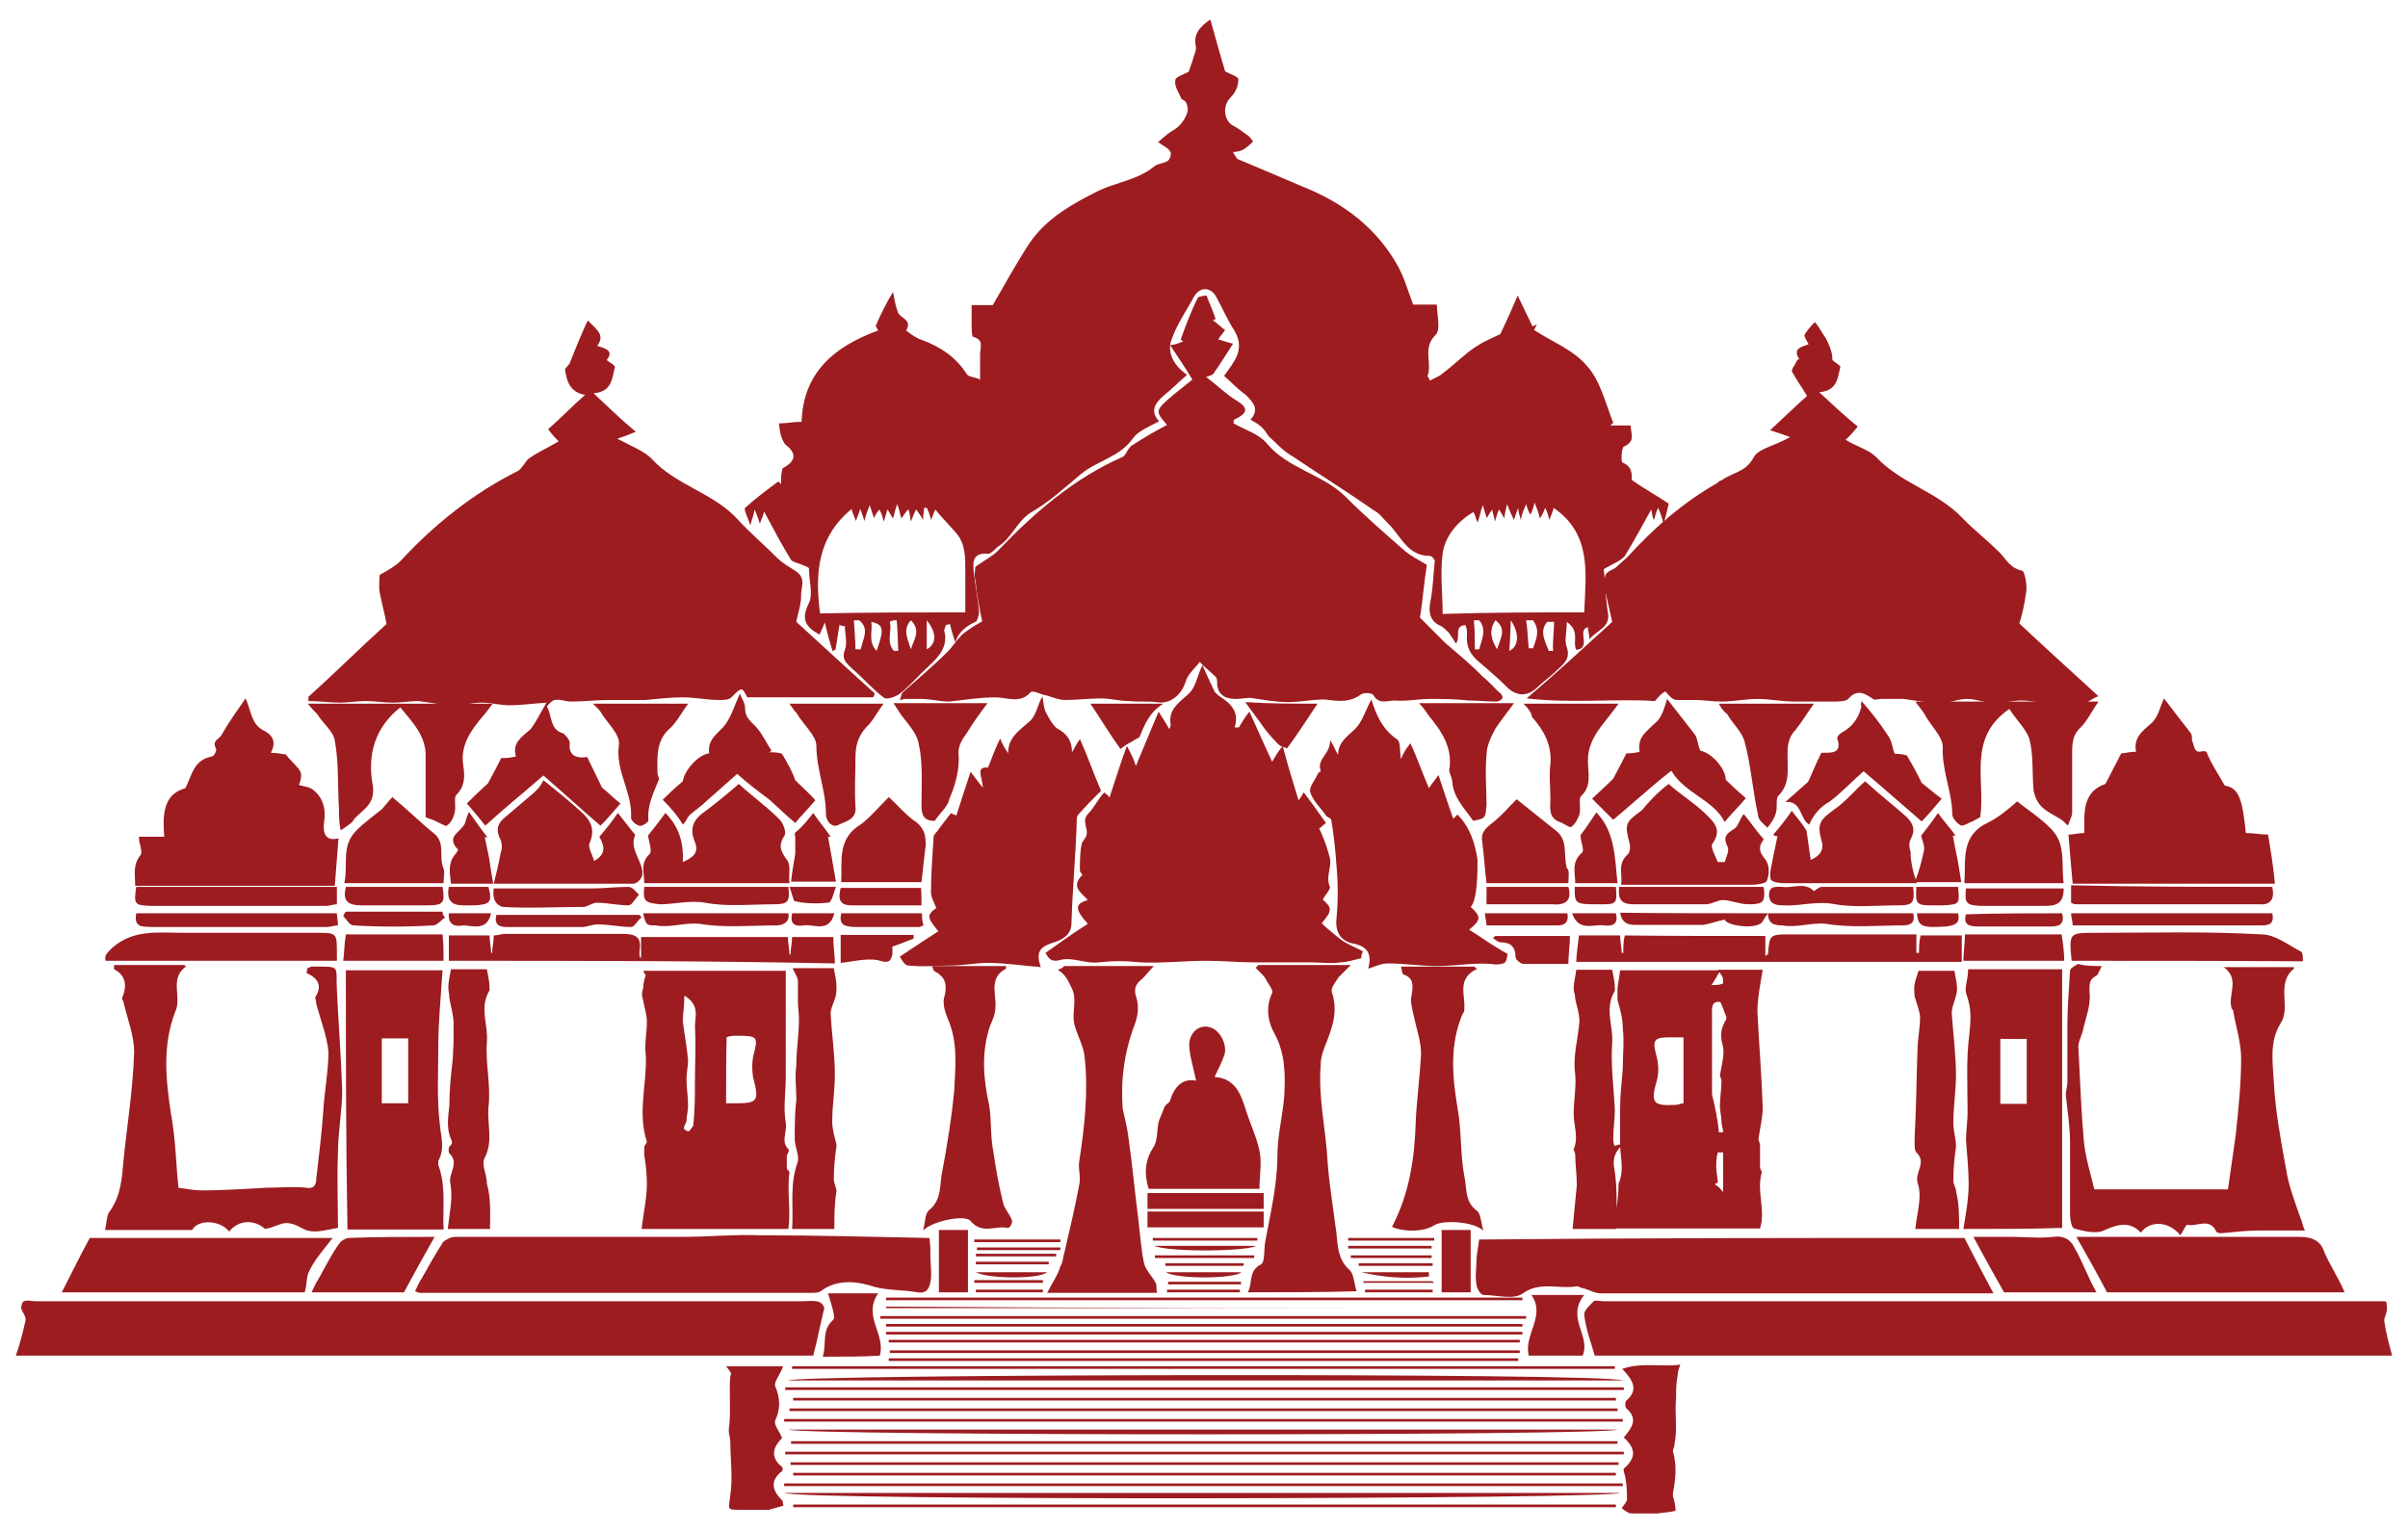 <?xml version="1.0" encoding="utf-8"?>
<!-- Generator: Adobe Illustrator 18.0.0, SVG Export Plug-In . SVG Version: 6.00 Build 0)  -->
<!DOCTYPE svg PUBLIC "-//W3C//DTD SVG 1.1//EN" "http://www.w3.org/Graphics/SVG/1.1/DTD/svg11.dtd">
<svg version="1.1" id="Layer_1" xmlns="http://www.w3.org/2000/svg" xmlns:xlink="http://www.w3.org/1999/xlink" x="0px" y="0px"
	 viewBox="22 105 456 290" enable-background="new 22 105 456 290" xml:space="preserve">
<g>
	<path fill="#9D1C20" d="M250.5,161c0.5,1.5,1.3,3,1.7,4.5c-0.3,0-0.3,0-0.5,0.2c0.8,0.5,1.5,1.3,2.3,1.8c-0.3,0.5-0.8,1-1.3,1.8
		c0.8,0.2,1.5,0.5,2.8,0.8c-1.3,2-2.5,4-3.8,5.8c-0.5,0.3-0.8,0.3-1.3,0.5c2,1.5,3.8,3.3,5.8,4.5c2.5,1.5,1.8,2.5-0.3,3.5
		c-0.3,0-0.3,0.5-0.3,0.8c2.3,1.3,4.8,2,6.3,3.8c4,4.8,10.5,5.8,14.8,10c3.8,3.8,7.5,7,11.5,10.5c1,0.8,2.3,1.5,4,2.5
		c-0.5,3-0.8,7-1.3,10c2,2,3.5,3.5,4.8,4.8c2.3,2,4.8,4,7,6.3c1.3,1,2.3,2.3,3.5,3.3c0.2,0.2,0.5,0.8,0.2,1c-0.2,0.3-0.8,0.5-1,0.5
		c-1.7,0-3.5-0.2-5.3-0.2c-2.5-0.3-4.8-0.3-7.3-0.3c-2.3,0-4.5,0.5-6.7,0.3c-1.3,0-3,0.8-4-1c-0.3-0.5-1.8-0.5-2.3-0.2
		c-2.3,1.7-4.5,1.3-7,1c-2.3,0-4.5,0.5-7,0.5c-2.3,0-4.8-0.5-7-0.8c-1,0-1.8,0.2-2.8,0.2c-2,0-3.3-0.8-3.5-2.7c0-0.5,0-1.3-0.3-1.5
		c-1-1-2-1.7-3-2.8c-1,1.3-2.3,2.3-2.7,3.8c-0.8,2.5-3,4.3-5.5,3.8c-1.7-0.2-3.5,0-5.2-0.2c-1.8,0-3.5-0.5-5.3-0.5
		c-2.3,0-4.5,0.3-6.8,0.3c-1.5,0-2.8-0.8-4.2-1c-0.8-0.3-2-0.8-2.3-0.5c-2,2.3-4.5,1-6.7,1c-3,0-5.8,0.5-8.8,0.8
		c-1.7,0-3.5-0.5-5.3-0.5c-0.8,0-1.7,0-2.5,0c-0.5,0-1,0-1.5,0.3c0.2-0.5,0.2-1,0.5-1.5c2.8-2.5,5.8-5,8.5-7.7c1-1,1.8-2.3,2.8-3.3
		c1-0.8,2-1.5,3.8-2.5c-0.5-2.3-1-5-1.3-7.8c-0.3-1,0-2,0-2.5c1.7-1.3,3.3-2,4.5-3.3c6.7-7,14.2-13.5,23.3-17.5c0.8-0.3,1-1.8,2-2.3
		c2-1.3,4-2.5,6.5-3.8c0,0.3,0,0,0,0c-2.3-2.7-2.3-2.7,1.3-5.8c1.3-1,2.5-2,3.5-2.8c-1.5-2.5-2.7-4.2-4.2-6.5c1.3-0.2,2-0.5,2.5-0.8
		c-0.3,0-0.5-0.3-0.5-0.3c1-2.8,2-5.5,3.3-8C249.8,161,250.3,161,250.5,161z"/>
	<path fill="#9D1C20" d="M172.8,222.8c5.5,5,10,9.2,14.8,13.5c0,0.3,0,0.5-0.3,0.8c-7.8,0-15.5,0-23.8,0c-1-2-1-2-3,0
		c-0.5,0.5-1.5,0.5-2.3,0.5c-2.3,0-4.5-0.5-7-0.5c-2.3,0-4.8,0.3-7,0.5c-2.3,0-4.5,0-6.8,0c-2.5,0-4.8,0.3-7.3,0.3c-1,0-2-0.5-3-0.3
		c-0.5,0-1.5,1-1.5,1.3c1,1.8,0.5,4.3,3,5c0.5,0.3,1.3,1.3,1.3,1.8c-0.3,2.5,1.3,3,3.3,2.7c1,2,1.8,3.8,2.8,5.8c1.3,1,2.5,2.3,3.5,3
		c-1.5,1.7-2.8,3.3-3.8,4.2c-3.5-3-7-6.2-10.8-9.5c-3.8,3.3-7.5,6.3-11,9.5c-0.8-1-2-2.5-3.5-4.2c0.8-0.8,2-2,4-3.8
		c0.5-1,1.5-2.7,2.5-4.8c0.8,0,1.5,0,2.8-0.3c-0.8-2.7,1.3-3.8,2.8-5.2c1-1.3,1.8-3,3-5c-2.8,0.2-5,0.5-7,0.5
		c-1.8,0-3.5-0.5-5.3-0.5s-3.2,0.5-5,0.5c-2.3,0-4.5-0.5-7-0.8c-1.5,0-3,0.3-4.8,0.3s-3.5-0.3-5.2-0.3c-1.5,0-3.3,0.3-4.8,0.3
		c-2,0-4-0.3-6-0.3c0-0.2,0-0.5,0-0.8c4.8-4.3,9.3-8.8,14.8-13.8c-0.2-1.3-0.8-3.5-1.3-6c-0.2-1.3,0-2.8,0-3.3c1.8-1,3-1.7,4-2.7
		c6.5-7,13.8-12.8,22.2-17c0.8-0.5,1.3-1.7,2-2.3c1.8-1.3,3.5-2,5.7-3.3c-0.5-0.5-1.3-1.3-2-2.3c2.3-2,4.5-4.3,7-6.5
		c-3-0.5-3.5-2.8-3.8-4.8c0-0.3,1-1,1-1.5c1-2.5,2-5,3.3-7.8c1.8,1.8,3.3,2.8,1.8,4.8c1.3,0.5,3.3,0.8,1.8,2.7
		c0.5,0.5,1.8,1,1.5,1.5c-0.5,2-0.5,4.5-4,4.8c2.7,2.5,5,4.8,8,7.3c-1.3,0.5-2.5,1-3.5,1.3c2.8,1.5,5,2.3,6.5,3.8
		c4.5,5,11.8,6.5,16.3,11.5c2.3,2.5,5,4.8,7.5,7.3c1,1,2.3,1.7,3.5,2.5c2,1.3,1,3,1,4.5C173.8,219.3,173,221.5,172.8,222.8z"/>
	<path fill="#9D1C20" d="M327.3,222.8c-0.3-1.3-0.8-3.5-1.3-5.8c-0.3-1-0.3-2,0-3c0.3-0.8,1.3-1,2-1.5c0.8-0.8,1.5-1.3,2.2-2
		c5-5.5,10.5-10.3,17-14c0.3-0.3,0.5-0.5,0.8-0.5c2-1.5,4.5-1.5,6-4.2c0.8-1.8,4-2.3,7-4c-1.3-0.5-2.3-0.8-3.8-1.3
		c3-2.8,5.3-5,7-6.5c-1-1.7-2-3-2.8-4.5c-0.3-0.5,0.5-1.3,0.8-2c0-0.3,0.5-0.5,0.5-0.5c-1.3-2,0.5-2.3,1.8-2.8
		c-0.3-0.5-0.8-1.3-0.8-1.7c0.5-1,1.3-1.8,2-2.5c0.8,1,1.3,2,2,3c0.3,0.5,0.5,1,0.8,1.7c0.3,0.8,0.5,1.5,0.5,2.5
		c0.5,0.5,1.5,1,1.5,1.3c-0.5,2-0.5,4.5-4,4.8c2.5,2.3,4.8,4.5,7.3,6.5c-0.8,1-1.5,1.8-2.3,2.5c2,1.3,4.3,1.8,5.8,3.3
		c4.7,5,11.5,6.5,16.3,11.5c2.2,2.3,4.7,4.2,7,6.5c1.3,1.3,2,3,4.3,3.5c0.5,0,1,2.7,0.8,4c-0.3,2.3-0.8,4.5-1.3,6
		c5.3,5,10,9.2,15,13.8c-0.8,0.2-1.5,0.8-2,1c-0.5,0.3-1.3,0.3-1.8,0.3c-1.8,0-3.5,0.2-5.5,0c-1.8,0-3.5-0.5-5.3-0.5s-3.3,0.5-5,0.5
		c-1.8,0-3.5-0.8-5.3-0.8c-1.8,0-3.3,0.8-5,0.8c-2.2,0-4.7-0.5-7-0.8c-1.5,0-2.8,0-4.3,0c-0.5,0-1.3,0.3-1.5,0c-1.5-1-3-2-4.7,0
		c-0.5,0.5-2,0.5-3,0.5c-2.5,0-4.7,0-7.2,0c-2.3,0-4.8-0.5-7-0.5s-4.5,0.5-6.8,0.5c-1.8,0-3.3-0.3-5-0.3c-1,0-2,0-3,0
		c-0.5,0-1,0-1.3-0.3c-0.5-0.3-1.3-1.3-1.3-1.3c-0.8,0.3-1.3,1-2,1.8c-7.5-0.5-15.5,0.5-24.3-0.5C317.3,232,321.8,227.8,327.3,222.8
		z"/>
	<path fill="#9D1C20" d="M279.8,286.5c-1.3,0.3-2.8,0.8-4,0.8c-1.8,0.3-3.5,0-5.5,0c-3.5,0-7,0-10.8,0c-3,0-6-0.3-9-0.3
		c-4.3,0-8.5,0.5-12.5,0.3c-2.8-0.3-5.3-0.3-8,0c-2.3,0.3-4.8-1-7-0.5c-1.8,0.5-2.3,0-3-1.3c2.8-2,5.3-3.8,8-5.5
		c-2.5-2.8-2.5-3.8,0-4.5c-1.3-1.5-3.3-2.5-1-4.8c0,0-0.5-0.5-0.5-0.8c0-1.5,0-3.3,0.3-4.8c0-0.5,0.5-1,0.8-1.5c0.8-1.5-1-3,0.5-4.5
		c1-1,1.7-2.5,3-4c0.3,0.3,0.8,0.5,1,1c1-3,2-6.3,3.3-9.8c0.8,1.5,1.3,2.5,1.7,3.8c1.5-3.5,2.8-6.8,4.3-10.3c0.8,1.3,1.3,2,2,3.3
		c0.3-0.5,0.3-0.8,0.3-0.8c-0.5-2.8,1.3-4,3.3-5.8c1.5-1.3,1.7-3.5,2.7-5.5c0.8,1.8,1.5,3.3,2.3,5c0.2,0.3,0.5,0.5,0.8,0.8
		c2,1.3,4,2.8,3,6c0.2,0,0.5,0,0.8,0c0.5-0.8,1-1.8,2-3c1.5,3.3,2.8,6.3,4.3,9.5c0.5-0.8,1-1.8,2-3c1,3.8,2,7,3,10.3
		c0.5-0.5,0.8-1.3,1-1.5c1.5,2,2.8,3.8,4.2,5.8c-0.5,0.3-0.8,0.8-1.3,1c0.8,1.7,1.5,3.5,2,5.5c0.5,1.8-0.8,3.5,0,5.5
		c0.3,0.5-1,1.8-1.3,2.5c0.5,0.5,1.5,1.3,1.3,2c0,0.8-1,1.8-1.5,2.5c1,1,2.3,2,3.5,3c1.3,1,2.8,1.5,4.3,2.3
		C279.8,285.8,279.8,286,279.8,286.5z"/>
	<path fill="#9D1C20" d="M475,361.8c-50.5,0-100.8,0-151,0c-0.8-2.8-1.7-5-2-7.8c0-0.8,1-1.7,1.8-2.5c0.3-0.3,1.3,0,1.8,0
		c48.5,0,97.3,0,145.8,0c0.8,0,1.5,0,2.3,0c0.3,0,0.3,1,0.3,1.5c0,0.8-0.5,1.5-0.5,2.2C473.8,357.3,474.3,359.3,475,361.8z"/>
	<path fill="#9D1C20" d="M176,361.8c-50.5,0-100.7,0-151,0c0.8-2.3,1.3-4.3,1.8-6.5c0.3-0.8-0.5-1.5-0.8-2.5c0-0.5,0.3-1.3,0.5-1.3
		c0.8-0.3,1.5,0,2.3,0c48.3,0,96.8,0,145,0c1.8,0,3.8-0.5,4.3,1.3C177.3,356,176.8,358.8,176,361.8z"/>
	<path fill="#9D1C20" d="M199.3,277c-0.5-1.3-1-2-1-3c0-3.5,0.3-7,0.5-10.5c0-0.5,0.8-1,1-1.5c0.8-1,1.5-2,2.3-3
		c0.3,0.3,0.8,0.3,1,0.5c0.8-2.5,1.7-5.3,2.7-8.3c1,1.3,1.5,2,2.3,3c0-2-1.5-4,1-3.8c0.8-2,1.3-3.5,2.3-5.5c0.5,1.3,1,2,1.5,2.8
		c0-3,2-4.2,4-6c1.3-1,1.5-3,2.5-4.8c0.2,1,0.2,2.3,0.8,3.3c0.5,1,1.3,2.3,2,2.8c2,1,2.8,2.5,2.8,4.5c0.5-0.8,0.8-1.5,1.5-2.5
		c1.5,3.3,2.5,6.3,4,9.8c-1.3,1.3-2.8,2.8-4.3,4.5c-0.3,0.3-0.3,0.8-0.3,1.3c-0.2,6.5-0.8,12.8-1,19.3c0,2-1.5,3-3,3.5
		c-2.5,0.8-4,1.5-2.8,4.8c-3.8-0.3-6.7-0.8-10-0.8c-2.3,0-4.8,0.5-7,0.5c-2.7,0-5.2,0.3-8,0c-0.8,0-1.3-1-1.7-1.7
		c2.7-1.8,5-3.3,7.3-4.8C197.5,278.8,197.5,278.3,199.3,277z"/>
	<path fill="#9D1C20" d="M300.5,276.8c2,1.8,2,2.5-0.3,4.3c1.3,0.8,2.3,1.5,3.5,2.3c1.3,0.8,2.3,1.5,3.8,2.3c-0.3,1.3,0,2-2.3,2
		c-3.5-0.5-7.3,0.3-11,0.3c-3,0-6.3-0.5-9.3-0.5c-1.3,0-2.3,0.5-3.8,1c0.8-3-0.3-4.3-3-4.8c-2.3-0.5-3.3-2.3-3-4.8
		c0.3-3.3,0.3-6.5,0-9.8c-0.2-3-0.5-5.8-1-8.8c0-0.3-0.8-0.5-1-0.8c-1-1.5-2.5-2.8-3-4.5c-0.2-1,1-2.3,1.5-3.5
		c0-0.2,0.5-0.2,0.5-0.5c-0.8-2.3,1.8-3,1.8-5.8c0.8,1.3,1,2,1.5,2.8c0-2.5,1.8-3.5,3.3-5c1.3-1.3,1.8-3.3,3-5.5
		c1,3.3,2.3,5.8,4.8,7.5c0.8,0.5,0.5,2,0.8,3.8c0.5-1.3,1-2,1.8-3c1.3,2.8,2.3,5.8,3.5,8.5c0.5-0.8,1-1.3,1.8-2.5
		c1,3,1.8,5.5,2.8,8.3c0.3-0.3,0.5-0.5,0.8-0.8c2.3,2.3,3.3,5.3,3.8,8.5C301.8,270,301.8,275.5,300.5,276.8z"/>
	<path fill="#9D1C20" d="M394,339.5c1.8,3.5,3.5,6.8,5.5,10.5c-1.5,0-2.5,0-3.3,0c-23.8,0-47.3,0-71,0c-1.3,0-2.5-0.8-3.5-1
		c-0.5,0-0.8-0.5-1.3-0.3c-3.3,0.5-6.8-1-10,1.3c-1.8,1.3-5,0.3-7.5,0.3c-0.5,0-1.3-1.3-1.3-2c-0.3-1.5,0-3,0-4.5c0-1,0.3-2.3,0.5-4
		C332.5,339.5,363.3,339.5,394,339.5z"/>
	<path fill="#9D1C20" d="M198,339.5c0.2,1.5,0.2,2.5,0.2,3.8c0,1.5,0.3,3,0,4.5c-0.2,1.3-0.8,2.3-2.5,2c-2.7-0.5-5.2-0.3-8-1
		c-3-1-7-1.7-10.3,0.8c-0.5,0.3-1,0.3-1.8,0.3c-24.8,0-49.2,0-74,0c-0.3,0-0.3,0-1-0.3c0.5-1,0.8-1.8,1.3-2.5c1.3-2.3,2.5-4.5,4-6.8
		c0.5-0.5,1.5-1,2.3-1c14.3,0,28.7,0,43,0c5,0,10-0.5,15-0.3c10.5,0,21,0.3,31.3,0.5C197.8,339.5,198,339.5,198,339.5z"/>
	<path fill="#9D1C20" d="M443.3,253.8c2.5,0.5,3.3,2,4,9c1.5,0,3,0.3,4.2,0.3c0.5,3,1,6,1.3,9.3c-13,0-25.5,0-38.3,0
		c-0.3-3-0.5-6-0.8-9.3c1,0,1.8-0.3,3-0.3c0-3.5-0.5-7.8,4-9.3c1-2,2-3.8,3-5.8c0.8,0,1.5-0.3,2.8-0.3c-0.5-2.5,1-3.8,2.8-5.3
		c1.5-1.3,1.8-3.5,2.5-4.8c1.5,2,3.3,4.3,5,6.5c0.3,0.3,0.3,1,0.3,1.5c0.5,1,0.3,2.5,2,2c0.3,0,0.8,0,0.8,0.3
		C440.8,249.8,442,251.5,443.3,253.8z"/>
	<path fill="#9D1C20" d="M68.5,237.3c1,2,1,4.8,3.3,6c2,1,2.5,2.3,1.5,4.3c1.3,0,2.3,0.3,2.8,0.3c1,1.3,2.3,2.3,2.8,3.3
		c0.3,0.8,0,1.8-0.3,2.5c1,0.3,2,0.3,2.8,1c1.8,1.5,2.3,3.5,2,5.8c-0.3,2,0,4,2.7,3.3c-0.2,3-0.5,6-0.7,9c-12.3,0-25,0-37.8,0
		c0-2-0.5-4,1-5.8c0.5-0.8-0.3-2-0.3-3.5c1.5,0,3,0,4.8,0c-0.3-4-0.3-8,4-9.2c1.3-2.5,1.5-5.3,5-6c0.5,0,1-1.3,0.8-1.5
		c-0.8-1.5,0.5-1.7,1-2.5C65.5,241.5,67,239.5,68.5,237.3z"/>
	<path fill="#9D1C20" d="M55.8,330c2,0.3,3.2,0.5,4.5,0.5c4,0,8-0.3,12-0.5c2.5,0,5.3-0.3,7.8,0c1.8,0.3,1.8-1.3,1.8-1.8
		c0.5-4.3,1-8.3,1.3-12.5c0.2-3.8,1-7.8,1-11.5c-0.3-3-1.5-6-2.3-9c0-0.5-0.2-1-0.2-1.3c1.3-2,0.7-3.5-1.5-4.5c-0.3,0,0-0.5,0-1
		c0.3,0,0.5-0.3,0.8-0.3c5.8,0,4.5-0.3,4.8,4.5c0.3,6.3,0.8,12.8,1,19c0,3.8-0.8,7.8-0.8,11.8c-0.2,4.7,0,9.5,0,14.2
		c-2,0.3-4,1-5.8,0.5c-1.5-0.5-2.8-1.8-4.8-1.3c-1,0.3-2,0.8-3.2,1c-2-1.8-5-1.8-6.8,0.5c-1.8-2.3-6-2.3-7-0.3c-5.5,0-10.8,0-16.5,0
		c0.3-1.5,0.3-2.5,0.7-3.3c2.3-3,2.5-6.5,2.8-10c0.7-6.8,1.8-13.5,2-20.5c0-3-1.3-6.3-2-9.3c0-0.3-0.3-0.5-0.3-0.8
		c1-2.3,0.8-4.3-1.5-5.5c0,0,0-0.3,0-0.8c4.3,0,8.8,0,13.3,0l0.3,0.3c-3.2,2.3-0.7,5.8-2,8.5c-2.5,6.5-1.8,13-0.8,19.5
		C55.3,321,55.3,325.5,55.8,330z"/>
	<path fill="#9D1C20" d="M420,288c-0.5,1-0.8,1.8-1,1.8c-1.5,0.8-1.3,1.7-1.3,3.3c0.3,2.3-0.8,4.8-1.3,7.3c-0.3,1-1,2.3-0.8,3.3
		c0.3,5.8,0.5,11.5,1,17.3c0.3,3.3,1.3,6.3,2,9.3c8.3,0,16.5,0,25.3,0c0.5-3.3,1-7,1.5-10.5c0.5-4.8,1-9.5,1-14.3c0-3-1-6-1.5-9
		c0-0.3-0.3-0.3-0.3-0.5c-0.8-2.5,1.7-5.5-1.5-7.8c4.5,0,9,0,13.3,0c0,0.3,0,0.3,0,0.3c-3.5,2.8-0.5,7.3-2.5,10.3
		c-2.2,3.5-1.5,7.5-1.3,11.3c0.3,5.5,1.3,10.8,2.3,16.3c0.5,3.3,1.7,6.3,2.8,9.5c0.3,0.5,0.3,1.3,0.8,2.2c-3.3,0-6,0-9,0
		c-2.2,0-4.5,0.3-6.8,0.5c-0.3,0-0.8,0-1-0.3c-1.3-2.8-3.8-0.8-5.5-1.3c-0.3,0-0.8,1.3-1.3,2c-2.3-2.8-5.8-2.8-7.5-0.5
		c-1.8-2-4-1.8-6.8-0.5c-1.5,0.8-3.8,0.3-5.8-0.3c-0.5,0-0.8-1.8-0.8-2.8c0-4.5,0-9,0-13.5c0-3-0.5-6-0.8-9c0-0.8,0.3-1.5,0.3-2.5
		c0-3.5,0-7,0-10.5s0.3-7,0.5-10.5c0-0.5,1-1,1.5-1.3C417,288,418.3,288,420,288z"/>
	<path fill="#9D1C20" d="M258.3,349.8c1-1.8,0-4,2.5-5.3c0.8-0.5,0.5-2.8,0.8-4.3c1-5.5,2.3-10.8,2.3-16.3c0-3.8,1-7.5,1.3-11.3
		c0.2-4,0.2-8-1.8-11.7c-1.3-2.3-1.8-5-0.5-7.8c0.3-0.5-0.8-1.8-1.3-2.8c-0.5-0.8-1.3-1.3-1.8-2c0.3-0.3,0.3-0.3,0.5-0.5
		c5.5,0,11.3,0,17.5,0c-1,1-1.5,1.5-2.3,2.3c-0.5,0.8-1.5,2-1.3,2.8c1.3,3.8,0,7-1.3,10.3c-0.5,1.3-0.8,2.3-0.8,3.5
		c-0.5,6.3,1,12.3,1.3,18.3c0.3,4.3,1,8.3,1.5,12.3c0.5,2.5,0,6,2.7,8.3c0.8,0.8,0.8,2.5,1.3,4C272,349.8,265.3,349.8,258.3,349.8z"
		/>
	<path fill="#9D1C20" d="M223.5,288c5.5,0,10.8,0,17,0c-1,1-1.5,1.8-2.3,2.5c-1.3,1-1.5,2-1,3.5c0.5,1.5,0.3,3.5-0.3,5
		c-2,5.3-2.7,10.5-2.3,16c0.3,1.5,0.8,3.3,1,4.8c0.8,5.5,1.3,11,2,16.5c0.3,2.5,0.5,5.3,1,7.8c0.3,1.5,1.5,2.5,2.3,4
		c0.2,0.5,0,1,0.2,1.8c-6.7,0-13.3,0-20.8,0c1-2,2-3.3,2.5-5c0.5-0.8,0.5-1.8,0.8-2.8c1-4.3,2-8.5,2.8-12.8c0.3-1.5-0.3-3,0-4.5
		c1-6.5,1.7-13,1-19.5c-0.2-2.3-1.5-4.2-2-6.5c-0.3-1.5,0.2-3.5,0-5c0-1-0.8-2.3-1.3-3.3c-0.5-0.8-1-1.3-1.8-1.8
		C223,288.5,223.3,288.3,223.5,288z"/>
	<path fill="#9D1C20" d="M85,339.5c-1.8,2.3-3.3,4-4.3,6c-0.8,1.3-0.5,2.8-1,4.3c-15,0-30,0-46,0c1.8-3.5,3.5-7,5.3-10.3
		C54.3,339.5,69.3,339.5,85,339.5z"/>
	<path fill="#9D1C20" d="M466,349.8c-15.8,0-30.8,0-45,0c-2-3.8-3.8-7-5.8-10.5c2.5,0,4.5,0,6.8,0c11.8,0,23.8,0,35.5,0
		c2.5,0,4,0.8,4.7,3C463.3,344.8,464.8,347,466,349.8z"/>
	<path fill="#9D1C20" d="M198.5,288c5,0,9.5,0,14,0c0,0.3,0,0.5,0,0.5c-3.3,1.7-1.8,4.8-2,7.3c0,1.3-0.5,2.3-1,3.5
		c-1.7,5-1.3,10-0.2,15c0.5,2.8,0.2,5.8,0.8,8.8c0.5,3.3,1,6.3,1.8,9.5c0.2,1.3,1.3,2.3,1.7,3.5c0.3,0.5-0.5,1.7-0.8,1.5
		c-2.3-0.5-4.8,1.3-7-1.3c-1-1.3-7.3,0-9,1.8c0.5-1.8,0.3-3.3,1.3-4c2.3-2,1.8-4.7,2.3-7c1-5.3,1.8-10.3,2.3-15.5
		c0.2-4.5,0.8-9.2-1.3-13.8c-0.5-1.3-1-3-0.5-4.2c0.5-2.3,0-3.5-1.7-4.5C198.8,289,198.8,288.8,198.5,288z"/>
	<path fill="#9D1C20" d="M301.8,288.5c-4,1.8-2.3,5-2.5,7.5c0,0.3,0,0.8-0.3,1c-2.5,5.8-2,11.8-1,17.8c0.8,4.3,0.5,8.8,1.3,13
		c0.5,2,0,4.8,2.3,6.5c0.8,0.5,0.8,2,1.3,3.8c-2-1.8-7.8-2-9.3-1c-2,1.3-5.8,1.3-8,0.3c3.3-6.3,4.3-13,4.5-20
		c0.2-4.3,0.8-8.5,1-12.8c0-2.3-0.8-4.5-1.3-6.8c-0.3-1.5-0.8-3-0.5-4.2c0.3-1.8,0.5-3.3-1.5-4c-0.3,0-0.3-0.8-0.5-1.5
		c4.8,0,9.3,0,14,0C301.3,288.3,301.5,288.5,301.8,288.5z"/>
	<path fill="#9D1C20" d="M252,309c4,0.3,5,3.3,6,6.5c0.8,2.5,2,5,2.5,7.5c0.5,2.2,0,4.7,0,7.2c-7,0-14,0-21,0c-0.8-2.8-0.8-5.3,1-8
		c0.8-1.3,0.5-3.3,1-5c0.3-0.8,0.8-1.8,1-2.5c0.3-0.5,0.8-0.8,1-1c0.8-2.7,2.3-4.5,5-4c-0.5-2.5-1.3-4.8-1.3-7
		c0.2-2.5,2.3-3.8,4.2-3c1.5,0.5,3,3,2.5,5C253.5,306,252.8,307.3,252,309z"/>
	<path fill="#9D1C20" d="M402.5,239.3c-8,5.5-4.5,13.5-5.5,20.5c-0.5,0.2-1.3,0.8-2,1c-0.5,0.3-1.5,0.8-1.8,0.5
		c-0.8-0.5-1.5-1.5-1.5-2c0-4.2-2-8.3-1.8-12.8c0-2-2.3-4-3.5-6.3c-0.5-0.8-1-1.3-1.7-2.3c11.7,0,23.3,0,34.7,0
		c-1.3,1.8-2.2,3.8-3.5,5s-1.5,2.8-1.5,4.5c0,3.8,0,7.7,0,11.5c0,0.8-0.5,1.5-0.8,2.5c-0.5-0.5-1-1-1.5-1.3
		c-1.3-0.8-2.5-1.3-3.5-2.3c-0.8-0.8-1.3-2-1.5-3c-0.3-3.3,0-6.8-0.8-9.8C405.8,243.3,403.8,241.3,402.5,239.3z"/>
	<path fill="#9D1C20" d="M86.5,262.3c-0.3-1.5-0.3-2.8-0.3-4c-0.3-4.2,0-8.8-0.8-13c-0.2-1.7-2.3-3.3-3.3-5c-0.5-0.5-1-1-1.8-2
		c11.8,0,23,0,35,0c-0.8,1-1.3,1.8-1.8,2.3c-2.3,2.7-4.3,5.5-3.8,9.2c0.3,2,0.5,4-1.3,5.8c-0.5,0.5,0,2.2-0.3,3.3
		c-0.2,1-0.7,2-1.5,2.5c-0.2,0.2-1.3-0.5-2-0.8c-0.5-0.3-1.3-0.5-2-0.8c0-3.8,0-7.5,0-11.3c0.2-4-2.5-6.7-4.8-9.5
		c-4.8,3.8-6.3,9-5.2,14.8c0.5,3.5-1.8,4.5-3.5,6.3C88.8,260.8,88,261.3,86.5,262.3z"/>
	<path fill="#9D1C20" d="M107,287c0-1.3,0-3,0-4.8c2.5,0,5,0,7.7,0c0,1,0.3,2.3,0.3,3.3h0.2c0-1,0.3-2,0.3-3.3c0.8,0,1.5-0.3,2-0.3
		c7.5,0,14.8,0,22.3,0c2.5,0,3.8,0.5,3.3,3.3c0,0.3,0,0.5,0,0.8c0,0,0,0.3,0.3,0.5c0-1.5,0-2.7,0-4c9.3,0,18.5,0,27.8,0
		c0,1,0.3,2.3,0.3,3.3h0.2c0-1,0.3-2.3,0.3-3.3c2.5,0,5,0,7.8,0c0,1.7,0.3,3.5,0.3,5C156,287,131.5,287,107,287z"/>
	<path fill="#9D1C20" d="M356.3,282.3c0,1.3,0,2.5,0,3.8c0.3-0.3,0.5-0.3,0.5-0.3c0.3-3.8,0.3-3.8,4.3-3.8c7,0,14,0,21,0
		c0.8,0,1.8,0,2.8,0c0,1.3,0,2.3,0,3.5c0.3,0,0.3,0,0.5,0c0-1,0-2,0.3-3.3c2.5,0,5.3,0,7.8,0c0,1.8,0,3.5,0,5c-24.3,0-48.8,0-73,0
		c0-1.3,0.3-3,0.5-5c2.5,0,5,0,7.8,0c0,1.3,0.3,2.3,0.3,3.3h0.3c0-1,0-2.3,0.3-3.3C337.8,282.3,347,282.3,356.3,282.3z"/>
	<path fill="#9D1C20" d="M180,337.8c-2.8,0-5.3,0-8,0c0.3-4.2-0.5-8.3,1-12.5c0.5-1.3-0.5-3-0.5-4.5c0-2.5,0-5,0.3-7.5
		c0-2.3-0.3-4.3,0-6.5c0-3,0.5-5.8,0.5-8.8c0-1-0.2-2.3-0.2-3.3c0-1.3,0-2.5,0-3.8c0-0.8-0.5-1.3-1-2.5c3,0,5.5,0,7.8,0
		c0.3,1.5,0.5,2.5,0.5,3.5c0,0.8,0,1.5-0.3,2.3c-0.3,1-0.8,1.8-0.8,2.8c0.2,3.8,0.8,7.8,0.8,11.5c0,3-0.5,6-0.5,9
		c0,1.5,0.5,3,0.8,4.3v0.3c-0.3,2-0.5,4.3-0.5,6.3c0,0.8,0.5,1.5,0.5,2.3C180,333,180,335.3,180,337.8z"/>
	<path fill="#9D1C20" d="M114.8,337.8c-2.5,0-5,0-8,0c0.3-3,1-5.8,0.5-8.5c-0.5-2,1.8-4-0.2-5.8c-0.2-0.3-0.2-1,0-1.3
		c1-0.8,0.2-1.3,0-2.3c-0.5-1.7-0.2-3.8,0-5.5c0-2.5,0.2-5,0.5-7.5c0.3-2.5,0.3-5.3,0.3-7.8c0-1.8-0.5-3.3-0.8-5
		c0-0.8-0.2-1.3-0.2-2c0-1,0.2-2,0.5-3.5c2.3,0,4.8,0,6.8,0c0.3,1.5,0.5,2.5,0.5,3.5c0,0.3,0,0.5,0,0.5c-2,3.3-0.2,6.5-0.5,9.8
		c-0.3,4,0.8,8.3,0.3,12.3c-0.3,3.3,1,6.5-0.8,9.8c-0.5,1.3,0.5,3,0.5,4.7C115,332,114.8,334.8,114.8,337.8z"/>
	<path fill="#9D1C20" d="M393,337.8c-2.8,0-5.3,0-8.3,0c0.3-3,1.3-6,0.5-8.5c-0.8-2.2,1.8-4-0.3-6c-0.5-0.5-0.3-2.3-0.3-3.5
		c0.3-5.2,0.3-10.2,0.5-15.5c0-2.3,0.5-4.5,0.5-6.5c0-1-0.5-2.3-0.8-3.3c-0.3-0.8-0.3-1.5-0.3-2.3c0-1,0.3-1.7,0.8-3.3
		c2,0,4.5,0,6.8,0c0.3,1.5,0.5,2.5,0.5,3.5c0,0.8-0.3,1.5-0.5,2.3c-0.3,0.8-0.5,1.5-0.5,2.3c0.3,4,0.8,8,0.8,11.7c0,3-0.5,6-0.5,9
		c0,1.5,0.5,3,0.5,4.3v0.3c-0.3,2-0.5,4.3-0.5,6.3c0,0.8,0.5,1.3,0.5,2C393,333,393,335.3,393,337.8z"/>
	<path fill="#9D1C20" d="M171.5,272.3c-9.3,0-18.3,0-27.5,0c0-2-0.8-3.8,1-5.5c0.5-0.5,0-2-0.3-3.5c0.8-1,2-2.5,3.3-4.3
		c2.5,2.5,3.5,5.5,3.3,9.3c2.3-1,3-2,2.3-3.8c-1-2.3-0.5-4,1.5-5.5c2.3-1.7,4.5-3.5,6.8-5.5c2.5,2.3,5.2,4.2,7.7,6.7
		c0.8,0.8,1.3,2.5,1,3c-1.3,2-0.8,3,0.5,4.8C171.8,269,171.3,270.8,171.5,272.3z"/>
	<path fill="#9D1C20" d="M338,253.5c2.2,2,4.7,3.5,6.8,5.5c1.5,1.5,3.5,3,1.5,5.8c-0.5,0.5,0.5,2.3,1,3.5c0.5,0,0.8,0,1.3,0
		c0.3-1,1-2.3,0.5-3c-0.8-1.7-0.3-2.3,1.3-3.3c0.8-0.5,1-1.8,1.8-2.8c1.3,1.5,2.2,3,3.8,4.8c-1,1.3-1,2.3,0.3,3.8
		c0.8,1,0.8,2.8,0.3,4c0,0.5-1.8,0.8-2.8,0.8c-7.3,0-14.8,0-22,0c-0.8,0-1.7,0-2.8,0c0.3-2-0.8-4,1.3-5.8c0.3-0.3,0.5-1.3,0.3-2
		c-1-3.8-0.8-4,2.3-6.3C334.3,256.8,336,255,338,253.5z"/>
	<path fill="#9D1C20" d="M135.5,263.5c1.3-1.5,2.5-3,3.5-4.5c1,1.3,2,2.5,3,3.8l0.3,0.3c-1.3,3,1.8,5.3,1.3,7.8
		c-0.3,0.8-1,1.5-1.8,1.5c-8.5,0-17,0-26.3,0c0.5-2,1-4,1.3-5.8c0.3-0.8,0.3-1.7,0-2.5c-0.8-1.5-0.8-2.8,0.5-4
		c1.8-1.5,3.5-3,5.3-4.5c1-0.8,1.8-1.7,2.3-2.8c2.5,2,5,4,7.5,6.3c1.5,1.5,2.3,3,1.3,5.5c-0.5,0.8,0.5,2.3,0.8,3.5
		C136.8,266.8,136.5,265.3,135.5,263.5z"/>
	<path fill="#9D1C20" d="M385,272.3c-6.8,0-12.5,0-18.5,0c-2.2,0-4.5,0-6.7,0c-1,0-2.5-0.3-2.5-0.8c-0.3-1.3,0.3-2.8,0.5-4.3
		c0.3-1.3,0.5-2.5,0.8-3.8c-0.3,0-0.5,0-0.8-0.3c1.3-1.5,2.5-3,3.5-4.5c1,1.3,2.3,2.8,2.8,3.8c0.3,2,0.5,3.5,0.8,5.5
		c2.2-1,2.5-2.3,2-3.8c-0.8-3-0.3-3.8,2.5-5.8c2.2-1.5,4-3.8,5.8-5.3c2.5,2.3,5.3,4.5,7.8,6.7c1.3,1.3,1.8,2.5,0.8,4.3
		c-0.3,0.5-0.3,1.5,0,2.3C383.8,268.3,384.3,270.3,385,272.3z"/>
	<path fill="#9D1C20" d="M147.5,256.5c0.8-0.8,2-2,3.8-3.5c0.3-2,2.8-5,5-5.3c-0.3-2.3,1-3.3,2.5-4.8c1.5-1.5,2.3-4.3,3.3-6.5
		c0.3,0.8,1,1.7,1,2.8c0,2,1.5,2.7,2.5,4c1,1.3,1.7,2.8,2.5,4c0,0-0.3,0.3-0.5,0.3c0.8,0,1.8,0,2.5,0.3c1,1.7,2,3.5,2.5,5
		c1.5,1.5,3,2.8,3.8,3.8c-1.5,1.8-2.8,3-3.8,4.3c-1.8-1.5-3.3-3-5-4.5c-2-1.5-4-3-6-4.8c-2,1.8-4,3.5-6,5.3c-1,1-2.3,1.8-3,2.5
		c-0.5,0.5-0.7,1.3-1.3,1.8C150.3,259.5,149,258,147.5,256.5z"/>
	<path fill="#9D1C20" d="M338.5,251c-2.3,1.8-4.3,3.5-6,5s-3.3,2.8-5,4.3c-1-1-2.3-2.3-4-4c0.8-0.8,2.2-2,4-3.8
		c0.5-1,1.5-2.8,2.5-4.8c0.8,0,1.5,0,2.5-0.3c-0.5-2.8,1.3-3.8,3-5.5c1.3-1,1.8-3.3,2.2-4.5c1.8,2.3,3.5,4.5,5.3,6.8
		c0.5,0.8,0.5,2,1,3c2.3,0.5,4.8,3.5,4.8,5.5c1.5,1.5,3,2.8,3.8,3.5c-1.5,1.8-2.8,3-4,4.5C346.5,256.5,341,255.3,338.5,251z"/>
	<path fill="#9D1C20" d="M374.5,237.8c1.8,2,3.5,4.2,5,6.5c0.8,1,0.8,2.3,1.3,3.5c0.5,0,1.3,0,2.3,0.3c1,1.7,2,3.5,2.8,5.2
		c1.3,1,2.8,2.3,3.8,3c-1.5,1.8-2.8,3.3-3.8,4.3c-3.5-3-7.2-6.3-11-9.5c-2.3,2-4.3,4.2-6.5,5.8c-1.8,1-3,2.5-3.8,4.3
		c-1.8-1-1.3-4.5-4.5-4.3c1.5-1.3,2.8-2.5,4.3-3.8c0.8-1.7,1.5-3.5,2.5-5.5c2,0,4,0.2,3-2.8c0-0.3,0.5-0.8,0.8-1c2-1,3.3-2.8,3.8-5
		C374.3,238.5,374.5,238,374.5,237.8z"/>
	<path fill="#9D1C20" d="M159.5,363.8c3.8,0,7.3,0,10.8,0c-0.5,1.5-1.8,3-1.5,3.8c1,2.3,1,4.3,0,6.5c-0.3,0.8,0.8,2,1.3,3.3
		c-1.5,1.5-2.5,3.5,0,5.5c0.3,0.3,0,1-0.3,1c-2,1.8-1.5,3.5,0.3,5.3c0.3,0.3,0,0.5,0.3,1c-1,0.3-1.8,0.5-2.8,0.8c-1.8,0-3.5,0-5.3,0
		c-2.8,0-2.3,0-2-2.8c0.5-3.3,0-6.8,0-10c0-0.8-0.3-1.5-0.3-2.3c0.5-3.5,0-6.8,0.3-10.3C160.8,365.3,160,364.5,159.5,363.8z"/>
	<path fill="#9D1C20" d="M329.5,377.3c1.5-1.8,2.8-3.5,0.5-5.5c-0.3-0.3-0.3-1.3,0-1.5c2.3-2,1.3-3.8-0.8-6c3.8-1.3,7.2-0.3,11-0.8
		c-0.3,0.8-0.5,1.5-0.5,2c-0.3,1.5-0.3,2.8-0.3,4.3c-0.3,3,0.3,5.8-0.3,8.8c0,0.5-0.3,0.8-0.3,1.3c0.8,2.8,0.5,5.3,0,8
		c0,0.3,0,0.3,0,0.5c0.3,1,0.5,2,0.5,2.8c-1.3,0.3-2.3,0.3-3.5,0.5c-1.5,0-3.3,0-4.7,0c-0.8,0-1.3-0.5-2-1c0.3-0.5,0.8-1,1-1.5
		c0-1.3,0-2.8-0.3-4.2c0-0.5-0.5-1.5-0.3-1.8C332.3,380.8,331.3,379,329.5,377.3z"/>
	<path fill="#9D1C20" d="M414.3,287c-0.5-5.3-0.5-5.3,4.5-5.3c10.5,0,21-0.3,31.5,0.3c2.5,0,5,2,7.5,3.3c0.3,0.3,0.3,1.3,0.3,1.8
		C443.3,287,428.8,287,414.3,287z"/>
	<path fill="#9D1C20" d="M42,287c-0.3-1,0.3-1.5,1.3-2.5c4-3.5,8.8-2.8,13.2-2.8c8.5,0,17,0,25.5,0c3.8,0,3.8,0,3.8,4
		c0,0.5,0,1,0,1.3C71.3,287,56.8,287,42,287z"/>
	<path fill="#9D1C20" d="M412.8,272.3c-6.5,0-12.5,0-18.8,0c0.3-4.5-0.8-9,4.5-11.5c2-1,3.8-2.5,5.5-4c1.5,1.3,4.3,3,6.5,5.3
		C413.3,265,412.3,268.8,412.8,272.3z"/>
	<path fill="#9D1C20" d="M106,272.3c-6.3,0-12.3,0-18.8,0c0.8-3.5-0.7-7,2.3-10c1.5-1.5,3.3-2.8,4.8-4c0.7-0.8,1.5-1.8,2-2.3
		c2.8,2.3,5.3,4.8,7.8,6.8c2.3,1.8,1,4.3,1.8,6.5C106.3,270,106,271,106,272.3z"/>
	<path fill="#9D1C20" d="M319,272.3c-5.3,0-10.3,0-15.5,0c-0.3-2.5-0.5-5.3-0.8-7.8c-0.3-1.5,0.3-2.3,1.5-3.3c2-1.5,3.5-3.3,5-4.8
		c2.5,2,5,4,7.5,6c2.3,1.8,1.3,4.5,2,7C319.3,270,319,271,319,272.3z"/>
	<path fill="#9D1C20" d="M190.3,256c1.7,1.5,3.3,3.5,5.3,4.8c1.5,1.3,1.7,2.5,1.7,4.3c-0.3,2.3-0.5,4.5-0.8,7c-5,0-10,0-15.2,0
		c0.2-4-0.8-8.3,3.8-11C186.8,259.8,188.5,257.8,190.3,256z"/>
	<path fill="#9D1C20" d="M310.5,238.3c6.3,0,11.8,0,18,0c-1.3,1.8-2.3,3-3.3,4.3c-1.5,2-2.5,4-2.5,6.5c0,2.3,0.8,4.8-1.3,6.7
		c-0.5,0.5,0,2.3-0.3,3.5c-0.3,0.8-0.8,1.8-1.5,2.3c-0.3,0.3-1.3-0.5-2-0.8c-2.5-0.8-2-2.8-2-4.5c0-2.3-0.3-4.5,0-6.5
		c0.3-3.8-1.3-6.5-3.5-9C312,240,311.5,239.3,310.5,238.3z"/>
	<path fill="#9D1C20" d="M171.5,238.3c6,0,11.7,0,17.8,0c-1.3,1.8-2,3.3-3.3,4.5c-1.5,1.7-2,3.5-2,5.5c0,3.3-0.2,6.5,0,9.5
		c0.3,2.5-2,2.8-3.3,3.5c-1,0.5-2.3-0.5-2.3-2.3c0-4.2-1.8-8.3-1.8-12.7c0-2-2.5-4-3.8-6.3C172.5,239.8,172,239,171.5,238.3z"/>
	<path fill="#9D1C20" d="M104.3,339.3c-2,3.5-3.8,6.8-5.8,10.5c-5,0-11,0-17.5,0c0.5-1,0.8-1.8,1.3-2.5c1.3-2.3,2.5-4.8,4-6.8
		c0.3-0.5,1.3-1,1.8-1C93.3,339.3,98.5,339.3,104.3,339.3z"/>
	<path fill="#9D1C20" d="M419,349.8c-6.3,0-12.2,0-17.5,0c-2-3.5-3.8-6.8-5.8-10.5c2.5,0,4.8,0,7.3,0s5.3,0.3,7.8,0
		c2-0.3,3.3,0.5,4,2C416.3,343.8,417.3,346.8,419,349.8z"/>
	<path fill="#9D1C20" d="M134.3,238.3c6.3,0,12,0,18,0c-1.3,1.8-2.3,3.8-3.8,5c-2.3,2.3-2,5.3-2,8c0,0.5,0.3,1,0.3,1.3
		c-1,2.5-2.3,5-2,7.8c0,0.3-1.3,1.3-1.8,1c-0.8-0.3-1.5-1-1.5-1.5c0.3-4.8-3-8.8-2.3-13.8c0.3-2-2.3-4.2-3.5-6.3
		C135.5,239.5,135,239,134.3,238.3z"/>
	<path fill="#9D1C20" d="M199,260.5c-2,0-2.5-1-2.5-3c0-3.8,0.3-7.8-0.5-11.5c-0.3-2-2-3.8-3.3-5.5c-0.5-0.8-1-1.5-1.5-2.3
		c6.3,0,11.8,0,17.8,0c-1.5,2-2.8,3.8-4,5.8c-0.8,1-1.5,2.3-1.5,3.5c0.3,3-0.5,6-1.7,8.8C201.5,257.8,200,259,199,260.5z"/>
	<path fill="#9D1C20" d="M347.5,238.3c6.3,0,12,0,18,0c-1.3,1.8-2.3,3.5-3.5,5c-1.5,1.5-1.5,3.3-1.5,4.8c0,2.7,0.5,5.5-1.8,7.7
		c-0.5,0.8,0,2.3-0.5,3.5c-0.3,1-1,1.8-1.5,2.5c-0.8-0.8-1.8-1.5-1.8-2.5c-1-4.5-1.3-9.2-2.5-13.7c-0.5-2-2.3-3.5-3.3-5.3
		C348.5,239.8,348,239.3,347.5,238.3z"/>
	<path fill="#9D1C20" d="M301,260.5c-1.8-2.5-3.8-4.5-4-7.5c0-0.8-0.8-1.8-0.5-2.5c0.5-4-1.5-7-4-10c-0.5-0.8-1-1.5-1.8-2.3
		c6,0,11.8,0,18,0c-1.3,1.8-2.5,3.3-3.5,4.8c-0.8,1.5-1.7,3.3-1.7,5c-0.3,3.3,0,6.3,0,9.5C303.3,260,303.3,260,301,260.5z"/>
	<path fill="#9D1C20" d="M329.5,368.3c-53,0-106,0-158.8,0c0-0.3,0-0.3,0-0.5c53,0,106,0,158.8,0C329.5,368,329.5,368.3,329.5,368.3
		z"/>
	<path fill="#9D1C20" d="M170.5,373.8c53,0,106,0,158.8,0c0,0.3,0,0.3,0,0.5c-53,0-106,0-158.8,0C170.5,374.3,170.5,374,170.5,373.8
		z"/>
	<path fill="#9D1C20" d="M329.5,380.5c-53,0-106,0-158.8,0c0-0.3,0-0.3,0-0.5c53,0,106,0,158.8,0C329.5,380,329.5,380.3,329.5,380.5
		z"/>
	<path fill="#9D1C20" d="M170.5,386c53,0,106,0,158.8,0c0,0.3,0,0.3,0,0.5c-53,0-106,0-158.8,0C170.5,386.3,170.5,386,170.5,386z"/>
	<path fill="#9D1C20" d="M170.5,387.8c53,0,105.5,0,158.3,0C327.5,389,173.5,389.3,170.5,387.8z"/>
	<path fill="#9D1C20" d="M329.3,366.5c-53,0-105.5,0-158,0C172.5,365.3,326.5,365,329.3,366.5z"/>
	<path fill="#9D1C20" d="M328.5,382.5c-52.3,0-104.5,0-156.8,0c0-0.3,0-0.3,0-0.5c52.3,0,104.5,0,156.8,0
		C328.5,382,328.5,382.3,328.5,382.5z"/>
	<path fill="#9D1C20" d="M171.5,371.8c52.3,0,104.5,0,156.8,0c0,0.3,0,0.3,0,0.5c-52.3,0-104.5,0-156.7,0
		C171.5,372.3,171.5,372,171.5,371.8z"/>
	<path fill="#9D1C20" d="M171.3,375.8c52.8,0,104.8,0,157,0C326.8,377,173.8,377,171.3,375.8z"/>
	<path fill="#9D1C20" d="M171.8,378c52.3,0,104.3,0,156.5,0c0,0.3,0,0.3,0,0.5c-52.3,0-104.3,0-156.5,0
		C171.8,378.3,171.8,378.3,171.8,378z"/>
	<path fill="#9D1C20" d="M328,384.5c-52,0-104,0-155.8,0c0-0.3,0-0.3,0-0.5c52,0,104,0,155.8,0C328,384.3,328,384.3,328,384.5z"/>
	<path fill="#9D1C20" d="M328,370.3c-52,0-104,0-155.8,0c0-0.3,0-0.3,0-0.5c52,0,104,0,155.8,0C328,370,328,370.3,328,370.3z"/>
	<path fill="#9D1C20" d="M172,363.8c52,0,104,0,155.8,0c0,0.3,0,0.3,0,0.5c-52,0-104,0-155.8,0C172,364,172,364,172,363.8z"/>
	<path fill="#9D1C20" d="M328,390.5c-52,0-104,0-155.8,0c0-0.3,0-0.3,0-0.5c52,0,104,0,155.8,0C328,390.3,328,390.3,328,390.5z"/>
	<path fill="#9D1C20" d="M452.3,273c0.5,2.3-0.3,3.5-2.5,3.3c-11.5,0-22.8,0-34.3,0c-0.5,0-0.8,0-1.3-0.3c0-1,0-2,0-3.3
		C427,273,439.5,273,452.3,273z"/>
	<path fill="#9D1C20" d="M47.8,273c12.5,0,25.3,0,38,0c0,1,0,2,0,3.3c-0.8,0-1.3,0.3-2,0.3c-11,0-22,0-33.3,0
		C47.5,276.5,47.3,276.3,47.8,273z"/>
	<path fill="#9D1C20" d="M311,354.8c-40.8,0-81.5,0-122.3,0c0-0.3,0-0.3,0-0.5c40.8,0,81.5,0,122.3,0C311,354.3,311,354.5,311,354.8
		z"/>
	<path fill="#9D1C20" d="M189.8,355.8c40.3,0,80.5,0,120.5,0c0,0.3,0,0.3,0,0.5c-40.2,0-80.5,0-120.5,0
		C189.8,356,189.8,356,189.8,355.8z"/>
	<path fill="#9D1C20" d="M189.8,357.3c40.3,0,80.5,0,120.5,0c0,0.3,0,0.3,0,0.5c-40.2,0-80.5,0-120.5,0
		C189.8,357.5,189.8,357.5,189.8,357.3z"/>
	<path fill="#9D1C20" d="M189.8,350.8c40.3,0,80.5,0,120.5,0c0,0.3,0,0.3,0,0.5c-40.2,0-80.5,0-120.5,0
		C189.8,351,189.8,350.8,189.8,350.8z"/>
	<path fill="#9D1C20" d="M309.5,362.8c-39.8,0-79.5,0-119.2,0c0-0.3,0-0.3,0-0.5c39.8,0,79.5,0,119.2,0
		C309.5,362.5,309.5,362.5,309.5,362.8z"/>
	<path fill="#9D1C20" d="M309.8,361.3c-39.8,0-79.5,0-119.3,0c0-0.3,0-0.3,0-0.5c39.8,0,79.5,0,119.3,0
		C309.8,360.8,309.8,361,309.8,361.3z"/>
	<path fill="#9D1C20" d="M190.3,358.8c39.8,0,79.8,0,119.5,0c0,0.3,0,0.3,0,0.5c-39.8,0-79.8,0-119.5,0
		C190.3,359,190.3,359,190.3,358.8z"/>
	<path fill="#9D1C20" d="M311.5,361.8c-1-4,3.3-7.5,0.5-11.5c3.5,0,6.5,0,10,0c-3.5,4.3,1.3,7.8-0.3,11.5
		C318.3,361.8,314.8,361.8,311.5,361.8z"/>
	<path fill="#9D1C20" d="M177.8,362c0.8-2.5-0.3-5,2-7c0.5-0.5-0.5-3.3-1-5c3,0,6,0,9.5,0c-3,4.3,1.5,7.8,0.3,11.8
		C185.3,362,181.8,362,177.8,362z"/>
	<path fill="#9D1C20" d="M393.8,287c0-1.5,0.3-3.3,0.3-5c6,0,12,0,18.3,0c0.3,1.8,0.5,3.5,0.5,5C406.5,287,400.3,287,393.8,287z"/>
	<path fill="#9D1C20" d="M87,287c0.2-1.5,0.2-3.3,0.5-5c6,0,12.3,0,18.3,0c0.2,1.8,0.2,3.5,0.2,5C99.8,287,93.5,287,87,287z"/>
	<path fill="#9D1C20" d="M47.8,278c12.8,0,25.3,0,38,0c0,0.8,0.2,1.3,0.2,2.3c-0.7,0-1.5,0.3-2,0.3c-11,0-22,0-33.3,0
		C49,280.5,47.3,280.8,47.8,278z"/>
	<path fill="#9D1C20" d="M452.3,278c0.5,2.3-1,2.3-2.3,2.3c-11.8,0-23.5,0-35.5,0c0-0.8-0.3-1.5-0.3-2.3
		C427,278,439.5,278,452.3,278z"/>
	<path fill="#9D1C20" d="M356,273c0.3,2.8,0,3.3-2.8,3.3c-1.8,0-3.5-0.8-5-0.8c-1,0-2,0.8-3.3,0.8c-4.5,0-9,0-13.5,0
		c-2.5,0-3-1-2.8-3.3C337.8,273,347,273,356,273z"/>
	<path fill="#9D1C20" d="M171.3,273c0.3,2.8,0,3.3-2.8,3.3c-4.2,0-8.8,0.5-13-0.3c-3-0.5-5.8,0.3-8.5,0.3c-2.8-0.3-3.3-0.5-3-3.3
		C153,273,162,273,171.3,273z"/>
	<path fill="#9D1C20" d="M115.5,273.3c6.3,0,12.5,0,18.5,0c2.3,0,4.5-0.3,7-0.3c0.8,0,1.5,1,2,1.5c-0.8,0.8-1.3,2-2,2
		c-2,0-4-0.5-6-0.5c-0.8,0-1.8,0.8-2.5,0.8c-5,0-10.3,0.3-15.3,0C115.5,276.3,115.3,274.8,115.5,273.3z"/>
	<path fill="#9D1C20" d="M365.5,273.8c0.5-0.3,1-0.8,1.5-0.8c5.8,0,11.5,0,17.3,0c0.3,3,0,3.5-2.8,3.5c-4.2,0-8.5,0.5-12.5-0.3
		c-3.3-0.5-6.3,0.5-9.5,0.3c-1.5,0-2.5-0.5-2.5-2c0-1.8,1.5-1.5,2.5-1.5C361.5,273.3,363.8,272,365.5,273.8z"/>
	<path fill="#9D1C20" d="M328.3,272.3c-3,0-5.3,0-8,0c0-2-0.8-4,1.3-5.8c0.5-0.5-0.3-2-0.3-3.3c1-1.3,2-2.8,3-4.3
		C327.8,262.5,327.8,267.3,328.3,272.3z"/>
	<path fill="#9D1C20" d="M176,259c1,1.5,2.3,3,3.3,4.5c-0.3,0-0.3,0-0.5,0c0.5,2.8,1,5.5,1.5,8.5c-3,0-5.5,0-8.5,0
		c0.2-1.8,0.5-3.5,0.8-5.3c0-1,0-2,0-3c0-0.3-0.2-0.8,0-1C173.8,261.8,175,260.3,176,259z"/>
	<path fill="#9D1C20" d="M389,259c1,1.5,2.3,2.8,3.3,4.3c-0.3,0-0.3,0-0.5,0c0.3,1.3,0.5,2.8,0.8,4c0.3,1.5,0.5,3,0.8,4.8
		c-3,0-5.5,0-8.8,0c0.8-2,1.3-4,1.7-5.8c0.3-1-0.3-2-0.5-3C386.8,262,388,260.5,389,259z"/>
	<path fill="#9D1C20" d="M110.8,258.8c1.3,1.8,2.3,3.3,3.5,4.8c-0.2,0-0.2,0-0.5,0c0.3,1.3,0.5,2.5,0.8,3.8c0.2,1.5,0.5,3.3,0.8,5
		c-3,0-5.3,0-8,0c-0.2-2-0.7-4,1-5.8c0.2-0.3,0.5-0.8,0.2-0.8c-2.3-2.5,1-3.3,1.5-5C110.3,260,110.5,259.5,110.8,258.8z"/>
	<path fill="#9D1C20" d="M356.8,278c9.3,0,18.3,0,27.5,0c0.5,2-0.8,2.3-2,2.3c-4.8,0-9.8,0.5-14.5-0.3c-2.8-0.3-5.5,0.8-8.3,0.3
		C358,280.3,356.8,280,356.8,278z"/>
	<path fill="#9D1C20" d="M143.5,278.8c-0.8,0.5-1.3,1.8-2,1.8c-2,0-4.3-0.5-6.3-0.5c-1,0-2,0.5-3,0.5c-3,0-6,0-9,0
		c-1.8,0-3.5,0-5.2,0c-1.3,0-2.5-0.3-2-2.3c9,0,18.3,0,27.2,0C143,278.3,143.3,278.5,143.5,278.8z"/>
	<path fill="#9D1C20" d="M356.8,278c-0.8,1-1,1.8-1.5,2c-1.7,1-6.3,0.3-6.7-0.8c-1.5,0.3-2.8,0.8-4,1c-4.3,0-8.8,0-13,0
		c-1.5,0-2.5-0.5-2.8-2.3C337.8,278,347,278,356.8,278z"/>
	<path fill="#9D1C20" d="M143.8,278c9.3,0,18.3,0,27.5,0c0.3,1.5-0.8,2.3-2.3,2.3c-4.8,0-9.8,0.5-14.5-0.3c-2.8-0.3-5.5,0.8-8.3,0.3
		C144.5,280.3,144.3,280.3,143.8,278z"/>
	<path fill="#9D1C20" d="M271.5,238.3c-2,3-3.8,5.8-5.8,8.5c-0.3-0.3-1.3-0.3-1.8-1c-1.3-1.3-2.3-2.5-3.3-4c-1-1.3-1.8-2.5-2.8-3.8
		C262.3,238.3,266.8,238.3,271.5,238.3z"/>
	<path fill="#9D1C20" d="M228.5,238.3c4.8,0,9.3,0,13.8,0c-2.5,1.5-3.5,3.8-4.5,6.3c-0.3,0.3-1,0.5-1.3,0.8c-1,0.5-1.8,1-2.3,1.5
		C232.3,244.3,230.5,241.3,228.5,238.3z"/>
	<path fill="#9D1C20" d="M87.5,273c6.3,0,12.3,0,18.3,0c0.5,3,0.2,3.5-2.8,3.5c-4.3,0-8.5,0-12.5,0C88,276.5,86.8,275.8,87.5,273z"
		/>
	<path fill="#9D1C20" d="M394.3,273.3c6.3,0,12.5,0,18.5,0c0,2.8-1.3,3.3-3.5,3.3c-4,0-8.3,0-12.3,0
		C394.3,276.5,394,276,394.3,273.3z"/>
	<path fill="#9D1C20" d="M199.8,338c1.5,0,3.5,0,5.5,0c0,4,0,7.8,0,11.8c-1.8,0-3.8,0-5.5,0C199.8,346,199.8,342,199.8,338z"/>
	<path fill="#9D1C20" d="M295,338c2,0,4,0,5.5,0c0,4,0,7.8,0,11.8c-1.5,0-3.3,0-5.5,0C295,346,295,342,295,338z"/>
	<path fill="#9D1C20" d="M310.3,352.8c-40.3,0-80.5,0-120.5,0c0,0,0,0,0-0.3C230,352.8,270,352.8,310.3,352.8L310.3,352.8z"/>
	<path fill="#9D1C20" d="M195,282.8c-1.3,0.5-2.5,1-4,1.5c0,0.5,0,1.3,0,1.5c-0.3,0.8-0.3,1.7-2,1.3c-2.3-0.8-5,0-7.8,0.3
		c0-1.8,0-3.3,0-5.3c4.5,0,9.3,0,13.8,0C195,282.3,195,282.5,195,282.8z"/>
	<path fill="#9D1C20" d="M305.3,282.3c4.5,0,9.3,0,14,0c0,1.8-0.3,3.5-0.3,5.3c-3,0-5.8,0-8.5,0c-0.5,0-1.5-0.8-1.5-1.3
		c0-2-1-2.8-2.8-2.8c-0.5,0-1-0.5-1.5-0.8C305,282.5,305,282.3,305.3,282.3z"/>
	<path fill="#9D1C20" d="M319,273c0.8,2.8-0.8,3.5-3,3.3c-4.3,0-8.3,0-12.5,0c0-1.3,0-2.3,0-3.3C308.5,273,313.8,273,319,273z"/>
	<path fill="#9D1C20" d="M196.5,276.5c-4.5,0-8.8,0-13.3,0c-2.3,0-2.5-1.3-2-3.3c5,0,10,0,15.2,0C196.5,274,196.5,275,196.5,276.5z"
		/>
	<path fill="#9D1C20" d="M106.3,278.8c-0.8,0.5-1.5,1.5-2.3,1.5c-5,0.3-10,0.3-15,0c-0.8,0-1.3-1-2-1.8c0.2-0.3,0.2-0.5,0.5-0.8
		c6,0,12.3,0,18.3,0C105.8,278.3,106,278.5,106.3,278.8z"/>
	<path fill="#9D1C20" d="M412.5,278c0.5,1.8-0.3,2.5-2,2.5c-4.8,0-9.3,0-14,0c-1.5,0-2.8-0.3-2.2-2.3C400.3,278,406.3,278,412.5,278
		z"/>
	<path fill="#9D1C20" d="M318.8,278c0.3,1.5-0.3,2.3-1.8,2.3c-4.5,0-8.8,0-13.5,0c0-0.8-0.3-1.5-0.3-2.3
		C308.5,278,313.5,278,318.8,278z"/>
	<path fill="#9D1C20" d="M181.3,278c5.3,0,10,0,15.3,0c0,0.8,0,1.5,0.3,2.3c-0.3,0-0.5,0.3-0.8,0.3c-4,0-8.3,0-12.3,0
		C182,280.5,180.8,280.3,181.3,278z"/>
	<path fill="#9D1C20" d="M392.8,273c0.3,3.3,0.3,3.3-2.8,3.5c-0.8,0-1.5,0-2.3,0c-2.8,0-3-0.3-2.8-3.5
		C387.8,273,390.3,273,392.8,273z"/>
	<path fill="#9D1C20" d="M328,273c0.3,3.3,0,3.3-3,3.3c-4.8,0-4.8,0-4.8-3.3C322.8,273,325.3,273,328,273z"/>
	<path fill="#9D1C20" d="M171.5,273c3,0,5.5,0,8.8,0c-0.5,1.3-0.8,3-1.5,3c-2,0.2-4.3,0.2-6.3-0.3C172.3,275.8,172,274.3,171.5,273z
		"/>
	<path fill="#9D1C20" d="M107,273c2.5,0,5,0,7.5,0c0.8,3,0.2,3.3-2.5,3.5c-0.8,0-1.5,0-2.3,0C107.5,276.5,106.5,275.5,107,273z"/>
	<path fill="#9D1C20" d="M240.3,339.5c6.5,0,13,0,19.8,0c0,0.3,0,0.3,0,0.5c-6.5,0-13,0-19.8,0C240.3,339.8,240.3,339.8,240.3,339.5
		z"/>
	<path fill="#9D1C20" d="M240.5,341c6.5,0,12.7,0,19.3,0C258.5,342,244,342.3,240.5,341z"/>
	<path fill="#9D1C20" d="M328,278c0.5,2-0.5,2.5-2.3,2.3c-2-0.3-4.7,1.3-6-2.3C322.5,278,325.3,278,328,278z"/>
	<path fill="#9D1C20" d="M259.5,343.3c-6.3,0-12.5,0-18.8,0c0-0.3,0-0.3,0-0.5c6.3,0,12.5,0,18.8,0
		C259.5,342.8,259.5,343,259.5,343.3z"/>
	<path fill="#9D1C20" d="M385,278c2.5,0,5,0,7.8,0c0.5,2-0.8,2.3-2.2,2.5C385.8,280.8,385.3,280.5,385,278z"/>
	<path fill="#9D1C20" d="M172,278c2.8,0,5.3,0,8,0c-1,3.8-3.8,2-5.8,2.3C172.8,280.5,171.5,280.3,172,278z"/>
	<path fill="#9D1C20" d="M107,278c2.7,0,5.2,0,8,0c-0.8,3.5-3.5,2.3-5.3,2.3C108.5,280.5,106.8,280.5,107,278z"/>
	<path fill="#9D1C20" d="M222.8,340.3c-5.5,0-11,0-16.3,0c0-0.3,0-0.3,0-0.5c5.5,0,11,0,16.3,0C222.8,339.8,222.8,340,222.8,340.3z"
		/>
	<path fill="#9D1C20" d="M277.3,339.5c5.5,0,11,0,16.3,0c0,0.3,0,0.3,0,0.5c-5.5,0-11,0-16.3,0C277.3,340,277.3,339.8,277.3,339.5z"
		/>
	<path fill="#9D1C20" d="M277.3,341c5.3,0,10.5,0,15.8,0c0,0.3,0,0.3,0,0.5c-5.3,0-10.5,0-15.8,0C277.3,341.5,277.3,341.3,277.3,341
		z"/>
	<path fill="#9D1C20" d="M222.8,341.8c-5.3,0-10.5,0-15.8,0c0-0.3,0-0.3,0-0.5c5.3,0,10.5,0,15.8,0
		C222.8,341.3,222.8,341.5,222.8,341.8z"/>
	<path fill="#9D1C20" d="M206.8,342.5c5,0,10.2,0,15.2,0c0,0.3,0,0.3,0,0.5c-5,0-10.2,0-15.2,0C206.8,343,206.8,342.8,206.8,342.5z"
		/>
	<path fill="#9D1C20" d="M277.8,342.8c5,0,10.3,0,15.3,0c0,0.3,0,0.3,0,0.5c-5,0-10.3,0-15.3,0C277.8,343,277.8,342.8,277.8,342.8z"
		/>
	<path fill="#9D1C20" d="M257.5,344.8c-5,0-10,0-14.8,0c0-0.3,0-0.3,0-0.5c5,0,10,0,14.8,0C257.5,344.3,257.5,344.5,257.5,344.8z"/>
	<path fill="#9D1C20" d="M206.8,344c4.5,0,9.2,0,13.8,0c0,0.3,0,0.3,0,0.5c-4.5,0-9.3,0-13.8,0C206.8,344.5,206.8,344.3,206.8,344z"
		/>
	<path fill="#9D1C20" d="M242.8,346c4.8,0,9.5,0,14.3,0C255.5,347.3,244.8,347.3,242.8,346z"/>
	<path fill="#9D1C20" d="M257,348.3c-4.5,0-9.2,0-13.8,0c0-0.3,0-0.3,0-0.5c4.5,0,9.3,0,13.8,0C257,348,257,348,257,348.3z"/>
	<path fill="#9D1C20" d="M243,349.3c4.5,0,9.2,0,13.8,0c0,0.3,0,0.3,0,0.5c-4.5,0-9.3,0-13.8,0C243,349.5,243,349.3,243,349.3z"/>
	<path fill="#9D1C20" d="M279.3,344.3c4.8,0,9.3,0,14,0c0,0.3,0,0.3,0,0.5c-4.8,0-9.3,0-14,0C279.3,344.5,279.3,344.3,279.3,344.3z"
		/>
	<path fill="#9D1C20" d="M293.5,348c-4.5,0-8.8,0-13.3,0v-0.3c4.3,0,8.8,0,13,0C293.5,347.8,293.5,348,293.5,348z"/>
	<path fill="#9D1C20" d="M219.5,348c-4.2,0-8.8,0-13,0c0-0.3,0-0.3,0-0.5c4.2,0,8.8,0,13,0C219.5,347.8,219.5,348,219.5,348z"/>
	<path fill="#9D1C20" d="M206.8,346c4.8,0,9,0,13.5,0C218.8,347.3,209.3,347.3,206.8,346z"/>
	<path fill="#9D1C20" d="M206.8,349.3c4.2,0,8.5,0,12.7,0c0,0.3,0,0.3,0,0.5c-4.2,0-8.5,0-12.7,0
		C206.8,349.5,206.8,349.3,206.8,349.3z"/>
	<path fill="#9D1C20" d="M293.3,349.8c-4.3,0-8.5,0-12.8,0c0-0.3,0-0.3,0-0.5c4.3,0,8.5,0,12.8,0
		C293.3,349.5,293.3,349.5,293.3,349.8z"/>
	<path fill="#9D1C20" d="M279.8,346c4.3,0,8.5,0,12.8,0c0,0.3,0,0.5,0,0.8C288.3,347.3,284,347,279.8,346z"/>
	<path fill="#9D1C20" d="M258.8,184.5c1.8-2,0.5-3.3-1-4.8c-1.5-1-2.8-2.5-4-3.5c2-2.8,4-5,2-8.5c-1.3-2-2.3-4.3-3.5-6.5
		c-1-1.8-3-2-4.2,0c-1.5,2.8-3.3,5.3-4.3,8.3c-0.8,2.3,0.5,4.8,3,6.5c-1.5,1.3-3,2.8-4.5,4c-1.7,1.5-2.5,3-0.8,4.8
		c-1.8,1-4,1.8-5,3.3c-2.5,3.5-6.8,4.2-9.8,6.7s-6,5.3-9.5,7.3c-2.8,1.8-3.5,4.8-6.3,6.5c-0.5,0.5-1.3,1.3-1.7,1.3
		c-3-0.3-3,1.5-2.8,3.5c0.3,2.5,0.8,5,1,7.5c0,0.5-0.3,1.5-0.5,1.8c-1.7,0.8-3.3,1.8-4,4c-0.5-1.5-0.8-2.5-1-3.5
		c-0.2,0-0.5,0.2-0.8,0.2c0,0.3-0.3,0.8-0.3,1c1,3.8-2,5.8-4.2,8c-1.5,1.5-2.8,3-4.5,4.2c-0.8,0.5-2.3,1-2.8,0.5
		c-2.3-1.8-4-3.8-6-5.5c-1-1-2-1.7-1.3-3.5c0.5-1.3,0-3,0-4.5c-0.3,0-0.8,0-1-0.3c-0.3,1.5-0.5,3.3-0.8,4.8c-0.3,0-0.5,0.3-0.5,0.3
		c-0.5-1.5-1-3.3-1.5-5.5c-0.5,1.3-0.8,1.8-1,2.3c-2.8-1.5-3.5-3-2-6c0.8-1.7,0-4.2,0-6.5c0-0.3-1-0.5-1.5-0.8c-0.8-0.3-1.8-0.5-2-1
		c-1.7-2.8-3.3-5.8-5-9c-0.2,1-0.5,1.3-0.8,2.3c-0.3-1-0.5-1.5-1-2.7c-0.2,1.3-0.5,1.7-0.8,3c-0.5-1.5-1.3-3-1-3.3
		c2-1.8,4-3.3,6.3-5c0.3,0.3,0.5,0.5,0.5,0.5c0-1,0-2,0.3-3c2.5-1.3,2.8-2.8,0.5-4.5c-1-1.5-1-2.7-1.2-4c1.5,0,2.8-0.3,4.3-0.3
		c0.3-9.2,6-14.2,14.5-17.3c-0.3-0.5-0.5-1-0.5-0.8c1-2.3,2-4.3,3.3-6.5c0.3,1.5,0.5,2.8,1,4c0.5,1,2.7,1.3,1.5,3.3
		c1,0.8,2,1.5,3,1.8c3.5,1.3,6.5,3.3,8.5,6.5c0.3,0.5,1.5,0.5,2.5,1c0-2,0-3.5,0-4.8s0.8-2.7-1.3-3.3c-0.3,0-0.3-1.8-0.3-2.5
		c0-1,0-2.3,0-3.5c1.5,0,3,0,4,0c2.5-4.3,4.5-8,7-11.8c3.3-4.8,8.3-7.5,13.3-10c3.3-1.5,7.3-2,10.3-4.5c0.5-0.5,1.7-0.5,2.5-1
		c0.5-0.3,0.8-1.5,0.5-1.8c-0.5-0.8-1.3-1-2.3-1.8c1-0.8,1.7-1.5,2.5-2c1.5-0.8,2.5-2,3-3.5c0.3-0.8,0-1.5-0.2-2c-0.3-0.5-1-0.5-1-1
		c-0.5-1-1.3-2.3-1-3.3c0-0.5,1.5-1,2.5-1.5c0.3-0.8,0.5-1.5,0.8-2.3c0.2-1,0.8-1.8,0.5-2.8c-0.3-1.8,0.5-3.3,2.8-4.8
		c1,3.5,1.8,6.5,2.8,9.8c0.8,0.5,2.5,1,2.5,1.5c0,1.3-0.5,2.5-1.5,3.5c-1.5,1.5-1.3,4.3,0.5,5.3c1,0.5,2,1.3,3,2
		c0.2,0.3,0.5,0.5,0.8,1c-0.5,0.5-1,1-1.8,1.5c-0.5,0.3-1.3,0.5-2,0.5c0.2,0.5,0.5,0.8,0.8,1.3c4.3,1.8,8.3,3.5,12.5,5.3
		c7.5,3,13.8,7.7,17.8,14.8c1.3,2.3,2,4.8,3,7.5c1.5,0,3,0,4.5,0c0,2,0.8,4.8-0.3,5.8c-2.5,2.5-0.5,5.3-1.5,7.8
		c0.3,0.2,0.3,0.5,0.5,0.8c0.8-0.5,1.8-0.8,2.3-1.3c2.3-1.7,4.3-3.8,6.5-5.2c1.5-1,3.5-1.8,4.5-2.3c1.3-2.7,2.3-5,3.3-7.3
		c1,2,1.8,3.8,2.8,5.8c0.3,0,0.5-0.3,0.8-0.3c-0.2,0.5-0.5,1-0.5,1c3.5,2.3,7.5,3.8,10,6.8c2.5,2.7,3.5,7,5,10.8
		c-0.3,0.3-0.5,0.3-0.5,0.5c1.3,0,2.2,0,3.8,0c0,1.5,1,3-1.3,4c-0.5,0.3-0.5,3-0.3,3c2,0.8,1.8,2.3,1.8,3.3c2.5,1.8,4.8,3,7,4.5
		c-0.3,1.3-0.5,2.3-1,3.8c-0.3-1.3-0.5-1.8-1-3c-0.5,1-0.5,1.5-0.8,2.3c-0.3-0.5-0.3-1-0.5-2c-1.8,3.3-3.3,6-5,8.8
		c-0.8,1-2.3,1.5-4,2.5c0.3,2.3,0.3,5.3,0.8,8.3c0.5,2.8-2.2,3.3-3.5,5c0-1-0.3-1.5-0.3-2.3c-2.2,0.5,0.8,4-2.2,4.3
		c-0.8-1.5,0.8-3.5-1.8-5.3c0,2-0.5,3.5,0,4.8c0.8,2.3-0.8,3.3-1.8,4.3c-1.3,1.3-2.8,2.3-4,3.5c-1.7,1.5-3.5,1.5-5.3,0
		c-1.7-1.8-3.8-3.5-5.5-5c-1.8-1.5-2.5-3-2.3-5.3c0-0.5,0-1-0.3-1.7c-2.3,0.2-0.8,2.3-1.8,3.5c-0.5-0.8-0.8-1.3-1.3-2
		c-0.5-0.5-1-1-1.5-1.3c-2-0.8-2.5-2.5-2-4.8c0.5-2.5,0.5-5,0.8-7.5c0-0.3-0.5-1-1-1c-4.3,0-5.5-4-8-6.3c-0.8-0.8-1.5-1.8-2.5-2.3
		c-5-3.5-10.3-6.8-15.5-10.3c-1.8-1-3-2.5-4.5-3.8C261.3,186,260.3,185.3,258.8,184.5z M204.8,221c0-3,0-5.5,0-8s0-5-1.7-7
		c-1.3-1.5-2.8-3-4-4.5c-0.3,0.8-0.5,1.3-0.8,2c-0.2-1-0.5-1.7-0.8-2.3c-0.3,0-0.3,0-0.5,0c0,0.5-0.2,1.3-0.2,2.3
		c-0.5-1-1-1.5-1.3-2c-0.3,0.5-0.5,1-1,2.3c-0.2-1-0.2-1.8-0.5-2.3c-0.5,0.5-0.8,1-1.3,1.7c-0.3-0.8-0.3-1.5-0.8-2.7
		c-0.5,1.3-0.5,2-0.8,2.7c-0.5-0.8-0.8-1.3-1-1.7c-0.3,0.5-0.3,1.3-0.8,2.3c-0.2-1.3-0.5-1.8-0.8-2.3c-0.3,0.5-0.8,1-1,1.7
		c-0.2-0.8-0.5-1.5-0.8-2.5c-0.5,1.3-0.8,2-1,3c-0.3-1-0.5-1.5-0.8-2.3c-0.2,0.8-0.5,1.3-0.8,2.3c-0.5-1.3-0.8-1.8-0.8-2.3
		c-6.5,5.3-7,12.3-6,19.8C186.8,221,195.5,221,204.8,221z M322,221c0.3-7.3,1.5-14.8-5.8-19.8c0,0.3-0.3,1-0.8,2.3
		c-0.3-1.3-0.5-1.7-0.8-2.3c-0.3,0.8-0.5,1.3-1,2c-0.2-1-0.5-1.7-1-3c-0.3,1.3-0.5,1.7-0.8,2.3c-0.3-0.5-0.5-1-0.8-2
		c-0.5,1.3-0.8,1.7-1,3c-0.3-1-0.5-1.7-0.5-2.3c-0.3,0.8-0.5,1.3-0.8,2.3c-0.5-1-0.8-1.7-1.3-3c-0.3,1.3-0.5,2-0.5,2.7
		c-0.5-0.8-0.8-1.3-1-1.7c-0.3,0.5-0.5,1.3-0.8,2.3c-0.2-1.3-0.5-1.7-0.5-2.3c-0.3,0.5-0.8,1-1,1.7c-0.3-0.8-0.5-1.5-0.8-2.5
		c-0.5,1.3-0.5,2-1,3.3c-0.5-1.3-0.5-1.7-0.8-2c-3,1.8-5.3,4.5-5.8,7.8c-0.5,3.8,0,7.8,0,11.5C304.3,221,313,221,322,221z
		 M188,228.3c1.5-4.2,1.3-5-1-5.5C187.3,224.5,186.3,226.5,188,228.3z M197.5,222.5c0,1.8,0,3.5,0,5.5
		C199.3,227,199.5,225,197.5,222.5z M194.5,228c0.5-1.8,2-3.5,0-5.5C192.8,224.3,194,226.3,194.5,228z M301.3,228c0.3,0,0.5,0,0.8,0
		c0.5-1.8,1.5-3.8,0-5.5c-0.3,0-0.8,0-1,0C301.3,224.5,301.3,226.3,301.3,228z M305.5,228c0.5-1.8,2-3.8-0.3-5.5
		C303.8,224.5,304.5,226.3,305.5,228z M312.3,222.5c-0.5,0-0.8,0-1.3,0c0.3,1.8,0.3,3.5,0.5,5.3c0.3,0,0.5,0,0.8,0
		C312.8,226.3,313.8,224.5,312.3,222.5z M316.3,222.8c-0.5,0-0.8,0-1.3,0c-1.5,1.7-0.5,3.5,0.3,5.5c0.3,0,0.5,0,0.8,0
		C316,226.3,316.3,224.5,316.3,222.8z M184,228c0.3,0,0.5,0,1,0c0.3-1.8,1.8-3.8-0.3-5.5c-0.3,0-0.8,0-1,0
		C183.8,224.5,184,226.3,184,228z M191.8,222.5c-0.5,0-0.8,0-1.3,0.3c0.5,1.7-0.8,3.8,0.8,5.5c0.3,0,0.5,0,0.8,0
		C192,226.3,192,224.3,191.8,222.5z M307.8,228.3c1.8-0.8,2-3.3,0.3-5.8C308,224.3,308,226.3,307.8,228.3z"/>
	<path fill="#9D1C20" d="M328.8,322.3c-1.5,1.7-1.3,3-1,4.7c0.5,3.5,0.3,7,0.3,10.8c-2.8,0-5.3,0-8.3,0c0.3-2.8,0.5-5.5,0.8-8.3
		c0-2-0.3-4-0.3-5.8c0-0.3-0.3-0.8-0.3-1c1-2.2,0-4.5,0-6.7c0-2.5,0.5-4.8,0.3-7.5c-0.5-3.3,0.5-6.5,0.8-10c0-1.5-0.5-2.8-0.8-4.3
		c0-0.8-0.3-1.3-0.3-2c0-1,0.3-2,0.5-3.5c2,0,4.7,0,6.8,0c0.3,1.5,0.5,2.5,0.5,3.5c0,0.2,0,0.5,0,0.5c-2,3.3-0.3,6.5-0.5,9.8
		c-0.3,4.3,0.3,8.5,0.5,12.8c0,1.8-0.3,3.5-0.3,5.3c0,0.5,0,1,0.3,1.5c0.5-0.3,1-0.3,1-0.3c0-2.5,0-4.8,0-6.8c0-2.5,0.3-5,0.5-7.5
		c0-2.5,0.3-5.3,0-7.8c0-1.8-0.5-3.5-1-5.3c0-0.5,0-1.3,0-1.8c0-1,0.3-2,0.5-3.8c5.8,0,12,0,19,0c-0.8,1.3-1,1.8-1.7,2.8
		c1,0,1.5,0,2.2-0.3c0,0,0-0.5,0-0.8c0-0.3-0.3-0.8-1-1.8c3.3,0,5.8,0,8.5,0c-0.5,3-1,5.5-1,8c0.3,6,0.8,12,1,18c0,2-0.5,4-0.8,6
		c0,0.5,0.3,0.8,0.3,1.3c0,0.8,0,1.3,0,2s0,1.5,0,2.2c0,0.3,0.5,0.8,0.3,1c-1,3.5,0.8,7-0.3,10.5c-9,0-18,0-27.8,0
		c0.5-2.8,1-5.8,1-8.5C329.5,327,329,325,328.8,322.3z M340.8,301.5c-1,0-1.8,0-2.2,0c-3.5,0-3.8,0.3-2.8,4c0.3,1.3,0.3,2.8,0,4
		c-1.3,4.5-0.8,5,3.5,4.8c0.5,0,1-0.3,1.5-0.3C340.8,309.8,340.8,305.8,340.8,301.5z M347.5,319.5c0.3,0,0.5,0,0.8,0
		c0-0.8-0.3-1.3-0.3-2c0-1-0.3-2-0.3-3c0-1.5,0.3-3.3,0.3-4.8c0-0.3-0.3-0.8-0.3-1c0.3-2,1-4,0.5-5.8s-0.3-3,0.5-4.5
		c0.3-0.3,0.3-0.8,0-1.3c-0.3-0.8-0.8-2.3-1-2.3c-1.7-0.2-1.5,1.3-1.5,2.3c0,5,0,10.2,0,15.2C346.8,314.8,347.3,317,347.5,319.5z
		 M348.3,330.8c0-2.8,0-5.3,0-7.5c-0.3,0-0.5,0-1,0c-0.3,1-0.3,2-0.3,2.8c0,1,0.3,2,0.3,3c-0.3,0-0.5,0-0.5,0.3
		C347,329.5,347.5,329.8,348.3,330.8z"/>
	<path fill="#9D1C20" d="M171.3,337.8c-9.3,0-18.3,0-27.8,0c0.3-2.8,1-5.8,1-8.5c0-1.8-0.2-3.8-0.5-5.5c0-0.5,0-1,0-1.5
		c0-0.3,0.5-0.8,0.5-1c-1.8-5.5,0-10.8-0.2-16.3c-0.3-2.3,0.2-4.2,0.2-6.5c0-1.3-0.5-2.7-0.7-4c-0.3-0.8-0.3-1.5,0-2.3
		c0-0.8,0.2-1.7,0.5-2.5c-0.3-0.2-0.3-0.5-0.5-0.8c9.3,0,18.2,0,27,0c0,6.8,0,13.5,0,20c0,3-0.5,6,0,8.8c0.3,1.8-1,3.5,0.5,5
		c0.3,0.3-0.3,1-0.3,1.3c0,0.8,0,1.5,0,2.3c0,0.3,0.5,0.5,0.5,0.8C171,330.5,171.8,334,171.3,337.8z M159.5,314c0.5,0,0.8,0,1.3,0
		c4.8,0,5-0.3,3.8-5c-0.2-1.3-0.2-2.5,0-3.8c1-3.8,1-4-3-4c-0.8,0-1.3,0-2,0.3C159.5,306,159.5,309.8,159.5,314z M151.5,318.8
		c0.3,0.3,0.5,0.5,1,0.5c0.3-0.5,0.8-0.8,0.8-1.3c0.3-2.8,0.3-5.5,0.3-8.3c0-3.5,0.2-6.8,0-10.3c0-1.8,1-4-2-5.8
		c0,2-0.3,3.5-0.3,4.8c0.3,2.5,0.8,5,1,7.5c0,1-0.3,2.3-0.3,3.5c0,1.7,0.3,3.3,0.3,5c0,1-0.3,2-0.3,3
		C151.8,318,151.5,318.3,151.5,318.8z"/>
	<path fill="#9D1C20" d="M87.5,288.8c6,0,12,0,18.3,0c-0.3,5-0.8,9.8-0.8,14.3c0,5-0.3,10,0.3,15c0.2,2.2,1,4.5-0.3,6.8
		c0,0.3,0,0.5,0,0.8c1.5,4,0.8,8,1,12.2c-6.3,0-12.3,0-18.2,0C87.5,321.5,87.5,305.5,87.5,288.8z M99.3,314c0-4.3,0-8.3,0-12.3
		c-1.8,0-3.5,0-5,0c0,4.3,0,8.3,0,12.3C95.8,314,97.5,314,99.3,314z"/>
	<path fill="#9D1C20" d="M393.8,337.8c0.5-3,1-5.8,1-8.5c0-2.8-0.3-5.5-0.5-8.3c0-1.8,0.3-3.5,0.3-5.5c0-4.8-0.3-9.5,0.3-14.3
		c0.3-2.8,0.5-5-0.5-7.8c-0.5-1.3,0.3-2.7,0.3-4.8c5.8,0,12,0,17.8,0c0,16.8,0,32.8,0,49C406.5,337.8,400.5,337.8,393.8,337.8z
		 M400.8,301.8c0,4.3,0,8.3,0,12.3c1.8,0,3.5,0,5,0c0-4.3,0-8.3,0-12.3C404.3,301.8,402.5,301.8,400.8,301.8z"/>
	<rect x="239.3" y="331" fill="#9D1C20" width="22" height="3"/>
	<rect x="239.3" y="334.5" fill="#9D1C20" width="22" height="3"/>
</g>
</svg>
